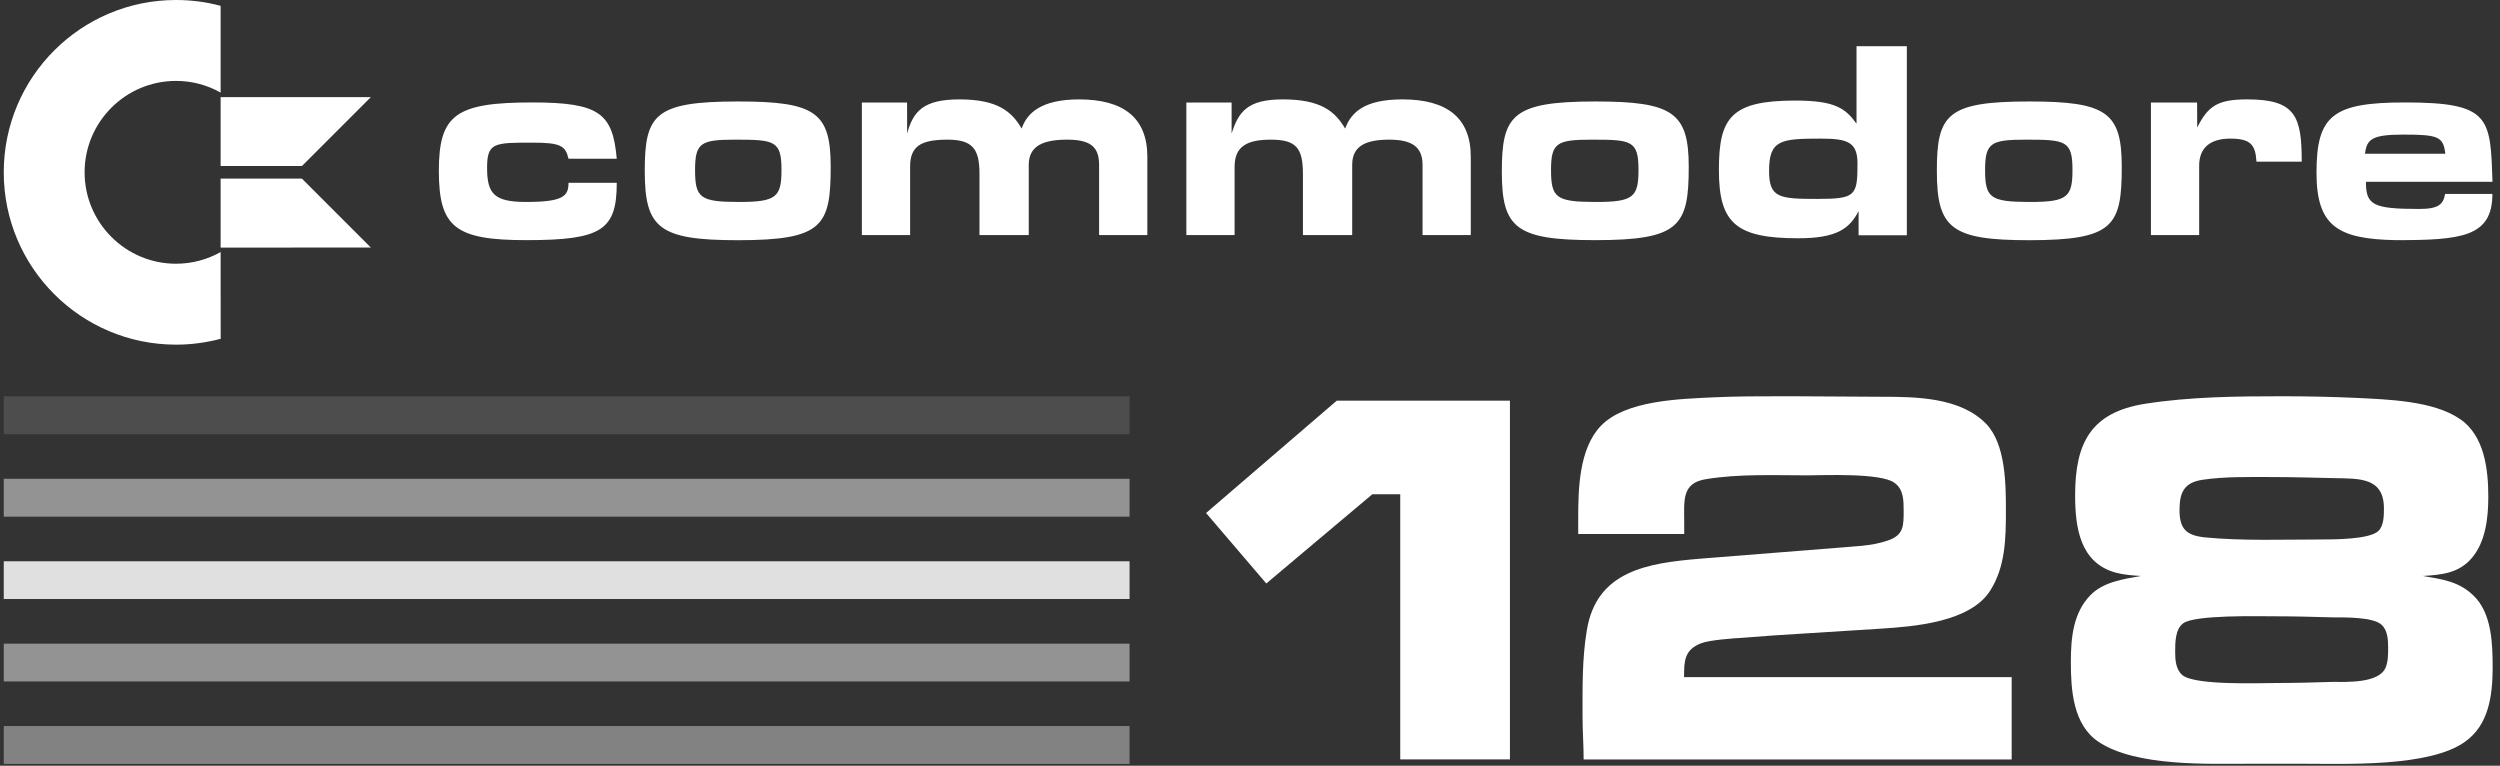 <svg width="333" height="102" viewBox="0 0 333 102" fill="none" xmlns="http://www.w3.org/2000/svg">
<rect x="0" y="0" width="333" height="102" fill="#333333" stroke="none"/>
<path d="M186.512 101.156V65.837H182.79L168.671 77.719L160.648 68.333L178.058 53.367H201.123V101.148L186.512 101.156Z" fill="white"/>
<path d="M210.942 101.158C210.942 99.292 210.795 97.358 210.795 95.493C210.795 91.624 210.726 87.755 211.365 83.956C212.652 76.002 219.535 75.001 226.417 74.422L244.465 72.989C246.763 72.773 249.267 72.773 251.486 71.987C253.567 71.27 253.567 70.052 253.567 68.049C253.567 66.684 253.567 65.182 252.35 64.318C250.562 62.954 242.816 63.317 240.744 63.317C236.374 63.317 231.642 63.101 227.272 63.818C223.973 64.318 224.336 66.684 224.336 69.552V71.132H210.217V69.197C210.217 65.26 210.286 59.811 213.231 56.728C216.529 53.291 223.835 53.144 228.205 52.928C231.288 52.781 234.37 52.781 237.445 52.781H238.809L250.631 52.85C255.217 52.85 261.098 52.919 264.535 56.434C267.186 59.154 267.186 64.603 267.186 68.118C267.186 71.702 267.117 75.501 265.104 78.653C262.453 82.885 254.932 83.455 250.484 83.74C247.048 83.956 243.68 84.171 240.234 84.387C237.514 84.534 234.785 84.741 232.065 84.957C230.847 85.026 227.764 85.242 226.616 85.674C224.319 86.538 224.319 88.109 224.319 90.191H267.954V101.158H210.942Z" fill="white"/>
<path d="M328.351 98.791C323.619 102.228 312.237 101.728 306.572 101.728H300.052C294.18 101.728 284.508 102.159 279.491 98.791C276.123 96.494 275.838 91.909 275.838 88.187C275.838 85.035 276.123 81.667 278.42 79.301C280.138 77.513 282.79 77.151 285.156 76.719C284.085 76.65 282.936 76.572 281.857 76.287C277.056 75.001 276.408 70.268 276.408 65.968C276.408 59.016 278.489 54.931 285.726 53.783C291.676 52.85 297.91 52.781 303.921 52.781C307.22 52.781 310.51 52.85 313.809 52.997C318.04 53.213 324.059 53.36 327.643 55.795C330.941 58.014 331.442 62.531 331.442 66.184C331.442 68.982 331.08 72.203 329.223 74.353C327.505 76.356 325.207 76.572 322.703 76.719C325.285 77.151 327.505 77.436 329.439 79.301C331.943 81.667 332.021 85.821 332.021 89.051C332.004 92.626 331.503 96.572 328.351 98.791ZM317.245 83.239C316.175 82.168 312.228 82.237 310.864 82.237C308.282 82.168 305.708 82.09 303.126 82.09C300.76 82.09 292.375 81.874 290.803 83.023C289.733 83.809 289.733 85.605 289.733 86.823C289.733 87.893 289.802 89.12 290.665 89.906C292.315 91.339 301.131 90.976 303.204 90.976C305.708 90.976 308.221 90.907 310.726 90.829C312.513 90.829 316.814 91.045 317.746 88.964C318.1 88.178 318.1 87.099 318.1 86.244C318.1 85.242 318.031 83.956 317.245 83.239ZM310.872 63.688C308.005 63.619 305.207 63.541 302.349 63.541C299.413 63.541 296.33 63.472 293.394 63.904C290.959 64.258 290.311 65.553 290.311 67.919C290.311 70.424 291.175 71.287 293.61 71.572C298.696 72.073 304.145 71.857 309.223 71.857C310.872 71.857 315.674 71.857 316.822 70.709C317.539 69.992 317.539 68.627 317.539 67.695C317.53 63.541 314.171 63.757 310.872 63.688Z" fill="white"/>
<path fill-rule="evenodd" clip-rule="evenodd" d="M0.5 52.789H150.457V57.832H0.5V52.789Z" fill="#4D4D4D"/>
<path fill-rule="evenodd" clip-rule="evenodd" d="M0.5 63.775H150.457V68.819H0.5V63.775Z" fill="#939393"/>
<path fill-rule="evenodd" clip-rule="evenodd" d="M0.5 74.76H150.457V79.786H0.5V74.76Z" fill="#E0E0E0"/>
<path fill-rule="evenodd" clip-rule="evenodd" d="M0.5 85.734H150.457V90.769H0.5V85.734Z" fill="#939393"/>
<path fill-rule="evenodd" clip-rule="evenodd" d="M0.5 96.711H150.457V101.754H0.5V96.711Z" fill="#828282"/>
<path d="M292.652 13.654H286.503V31.314H292.928V22.082C292.928 19.673 294.405 18.464 297.082 18.464C299.759 18.464 300.432 19.267 300.562 21.538H306.59C306.59 15.519 305.786 13.239 299.362 13.239C295.476 13.239 294.137 14.043 292.669 16.987L292.652 13.654ZM322.229 27.833C316.071 27.833 315.139 27.298 315.139 24.215H331.995C331.728 15.649 331.728 13.645 320.346 13.645C310.709 13.645 308.558 15.381 308.558 23.015C308.558 30.113 311.374 31.849 319.137 31.987C327.842 31.987 331.987 31.581 331.987 25.83H325.691C325.441 27.169 324.906 27.833 322.229 27.833ZM315.009 20.476C315.277 18.602 315.812 17.928 320.096 17.928C324.785 17.928 325.45 18.196 325.717 20.476H315.009ZM75.726 21.141H82.151C81.616 15.113 79.871 13.645 70.908 13.645C60.735 13.645 58.455 15.251 58.455 22.747C58.455 30.243 60.597 31.987 70.105 31.987C80.148 31.987 82.151 30.649 82.151 24.353H75.726C75.726 26.098 75.061 26.901 70.105 26.901C65.821 26.901 64.88 25.83 64.88 22.35C64.88 18.999 65.813 18.999 70.908 18.999C74.655 18.999 75.32 19.405 75.726 21.141ZM224.94 22.212C224.94 14.984 222.799 13.516 212.488 13.516C201.374 13.516 200.044 15.39 200.044 22.885C200.044 30.381 201.918 31.987 212.488 31.987C223.731 31.987 224.94 30.113 224.94 22.212ZM206.598 22.618C206.598 18.999 207.401 18.602 212.091 18.602C217.315 18.602 218.248 18.732 218.248 22.618C218.248 26.236 217.574 26.901 212.626 26.901C207.263 26.901 206.598 26.365 206.598 22.618ZM282.617 22.212C282.617 14.984 280.605 13.516 270.303 13.516C259.327 13.516 257.989 15.251 257.989 22.756C257.989 30.39 259.863 31.996 270.303 31.996C281.546 31.987 282.617 30.113 282.617 22.212ZM264.413 22.618C264.413 18.999 265.217 18.602 269.897 18.602C275.122 18.602 276.054 18.732 276.054 22.618C276.054 26.236 275.389 26.901 270.432 26.901C265.087 26.901 264.413 26.365 264.413 22.618ZM110.648 22.212C110.648 14.984 108.636 13.516 98.334 13.516C87.22 13.516 85.882 15.251 85.882 22.756C85.882 30.39 87.756 31.996 98.334 31.996C109.578 31.987 110.648 30.113 110.648 22.212ZM92.583 22.618C92.583 18.999 93.386 18.602 97.937 18.602C103.161 18.602 104.094 18.732 104.094 22.618C104.094 26.236 103.42 26.901 98.472 26.901C93.248 26.901 92.583 26.365 92.583 22.618ZM247.289 6.158V16.469C245.821 14.457 244.483 13.395 239.129 13.395C230.562 13.395 228.956 15.675 228.956 22.635C228.956 29.733 231.236 31.737 239.534 31.737C244.759 31.737 246.365 30.398 247.565 28.127V31.34H253.99V6.158H247.289ZM242.6 18.464C246.21 18.464 247.419 18.999 247.419 21.806C247.419 26.089 247.151 26.495 242.065 26.495C236.978 26.495 235.64 26.357 235.64 22.747C235.64 18.602 237.246 18.464 242.6 18.464ZM120.821 13.654H114.802V31.314H121.227V22.212C121.227 19.535 122.566 18.602 126.184 18.602C129.534 18.602 130.467 19.802 130.467 23.153V31.314H137.03V21.944C137.03 19.396 139.034 18.602 142.116 18.602C145.061 18.602 146.4 19.405 146.4 21.944V31.314H152.825V20.873C152.825 15.657 149.612 13.239 143.723 13.239C138.636 13.239 136.762 15.113 136.089 17.125C134.75 14.846 132.876 13.239 127.79 13.239C122.971 13.239 121.633 14.846 120.83 17.79L120.821 13.654ZM164.051 13.654H158.023V31.314H164.448V22.212C164.448 19.535 166.054 18.602 169.267 18.602C172.617 18.602 173.55 19.673 173.55 23.153V31.314H180.113V21.944C180.113 19.396 181.987 18.602 185.07 18.602C188.015 18.602 189.483 19.535 189.483 21.944V31.314H195.907V20.873C195.907 15.657 192.695 13.239 186.806 13.239C181.719 13.239 179.975 14.975 179.172 17.125C177.833 14.846 175.959 13.239 170.873 13.239C166.192 13.239 164.983 14.846 164.051 17.79V13.654Z" fill="white"/>
<path d="M29.386 33.575C27.624 34.559 25.604 35.129 23.445 35.129C16.735 35.129 11.269 29.672 11.269 22.953C11.269 16.235 16.726 10.777 23.445 10.777C25.604 10.777 27.624 11.338 29.386 12.332V0.777C27.495 0.268 25.5 0 23.445 0C10.776 0 0.5 10.276 0.5 22.953C0.5 35.63 10.776 45.907 23.453 45.907C25.509 45.907 27.495 45.63 29.395 45.129L29.386 33.575Z" fill="white"/>
<path d="M39.015 12.935H35.984H29.387V22.115H35.984H39.015H40.216L49.395 12.935H39.015Z" fill="white"/>
<path d="M49.395 32.971L40.216 23.791H39.015H35.984H29.387V32.979H39.015V32.971H49.395Z" fill="white"/>
</svg>
